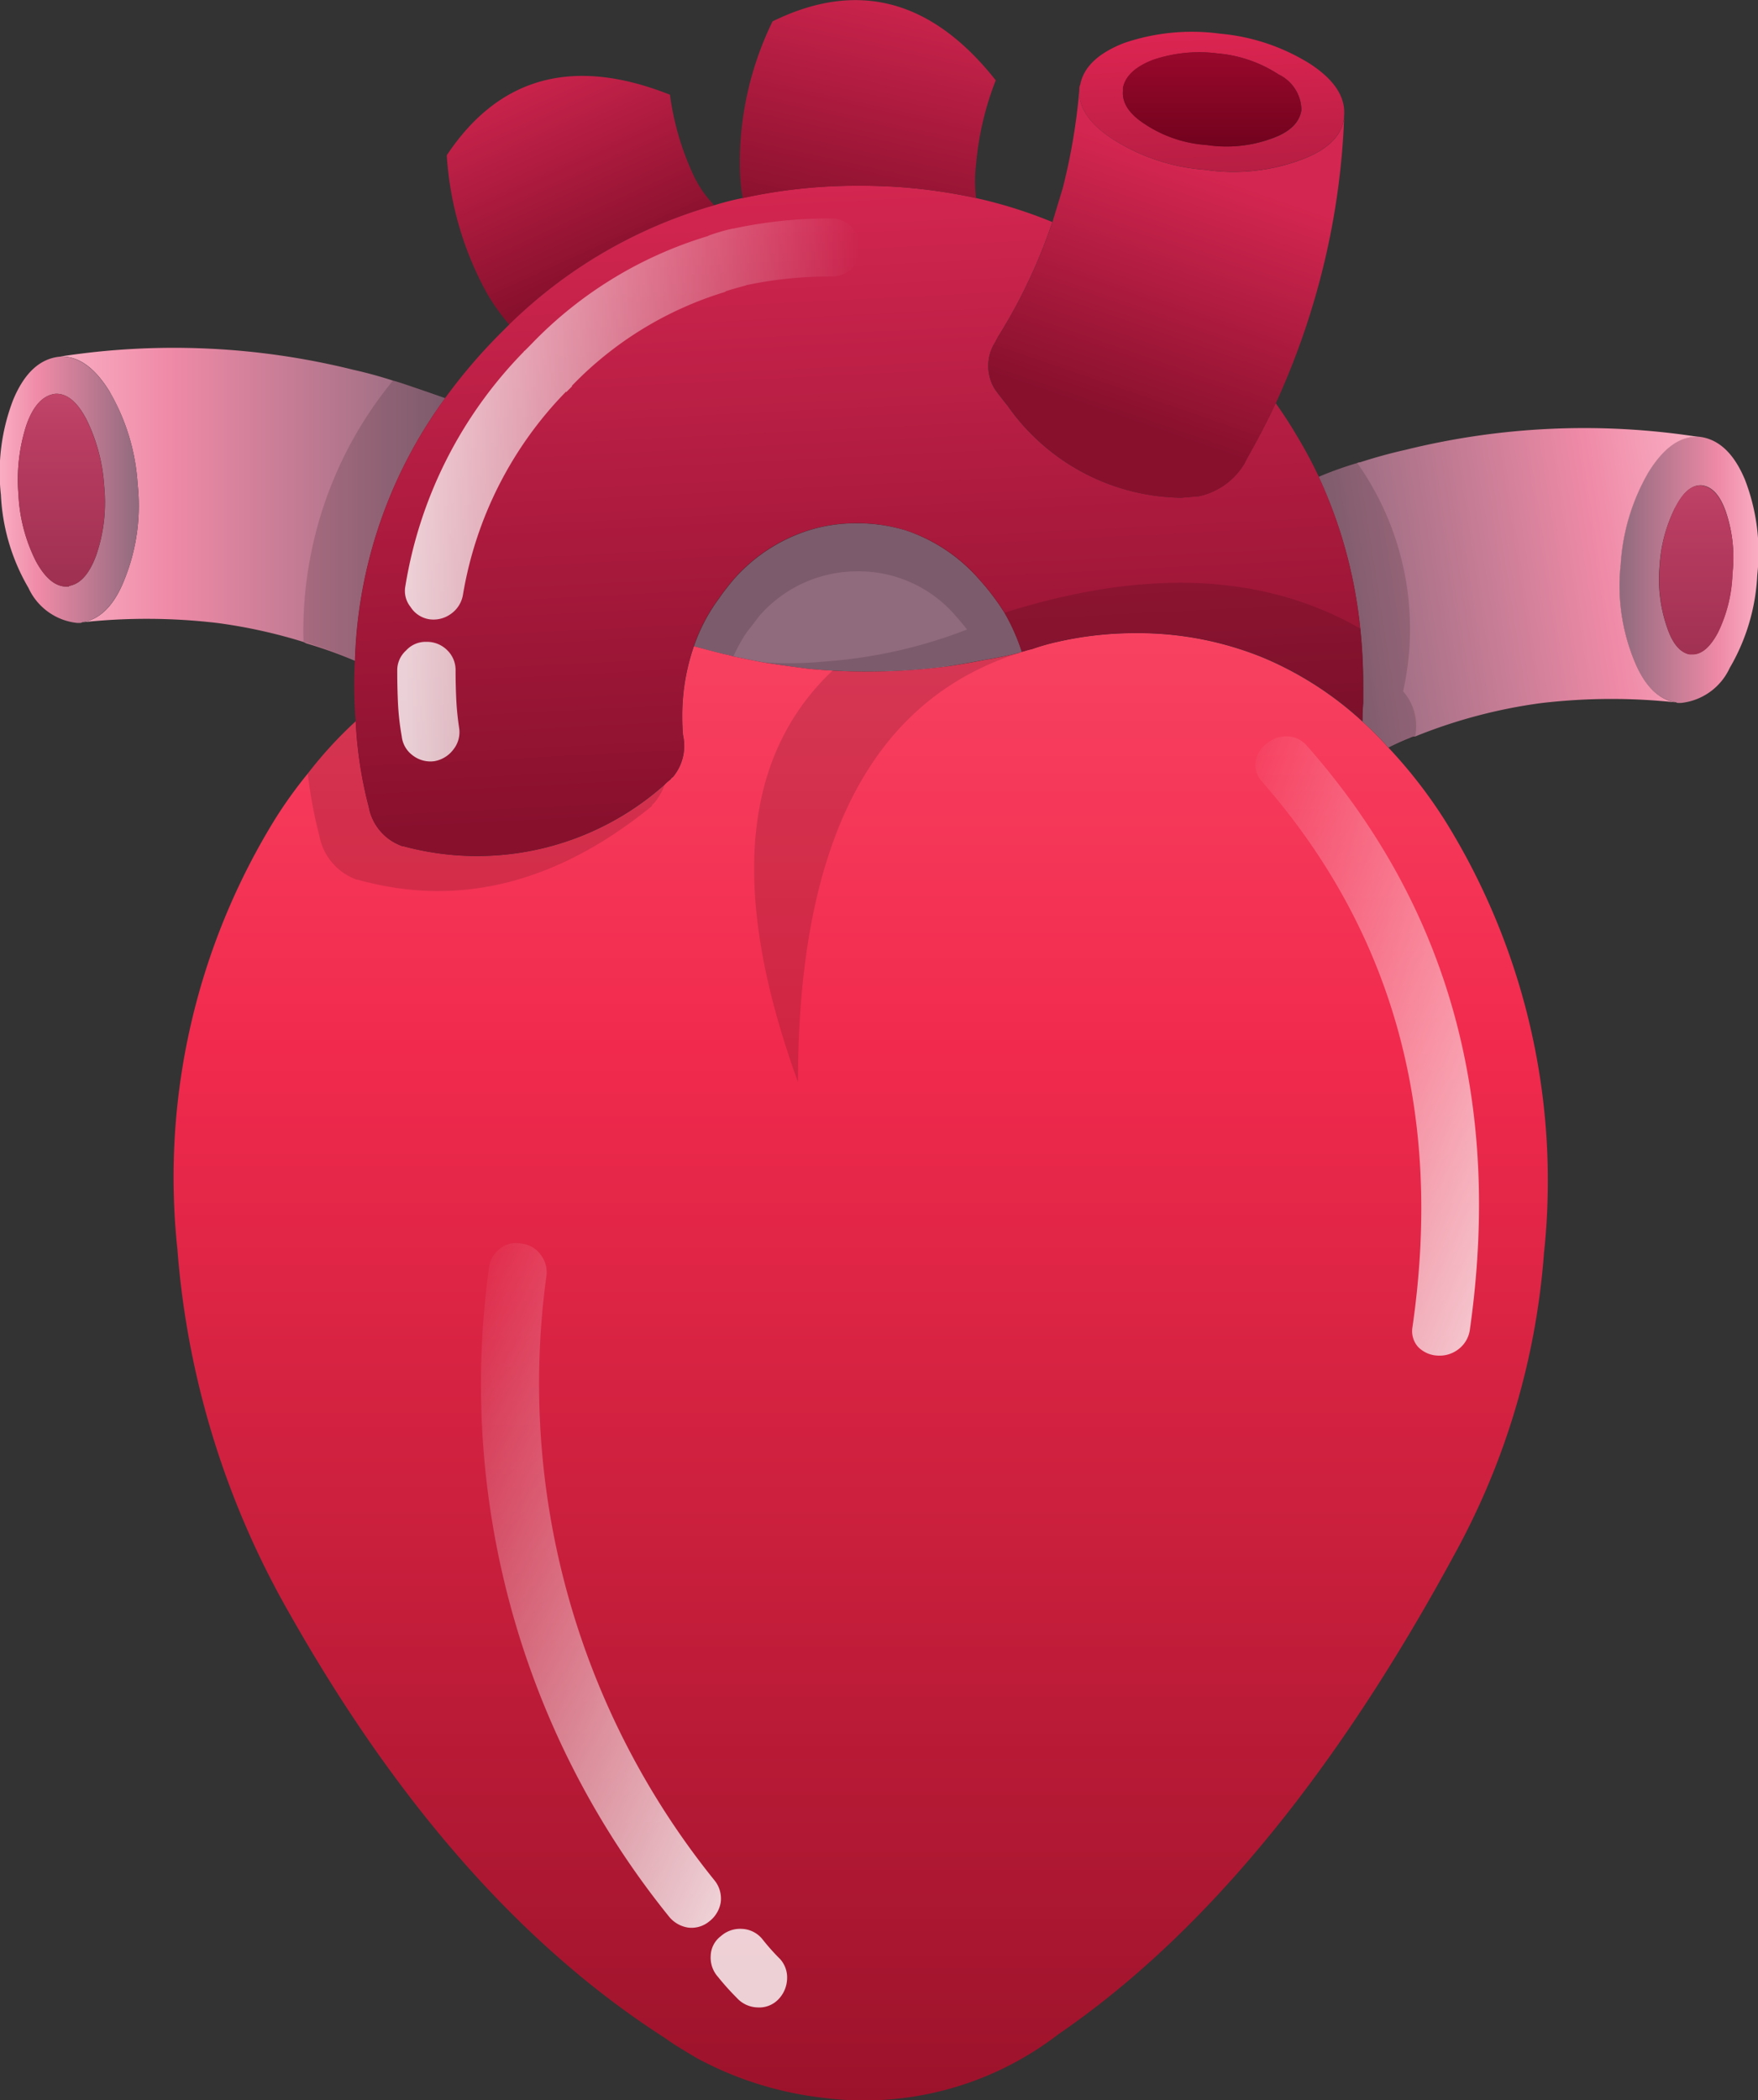 <svg xmlns="http://www.w3.org/2000/svg" xmlns:xlink="http://www.w3.org/1999/xlink" width="46.472" height="55.496" viewBox="0 0 46.472 55.496">
  <rect x="0" y="0" width="46.472" height="55.496" fill="#333333" stroke="none"/>
  <defs>
    <linearGradient id="linear-gradient" x1="0.401" y1="0.483" x2="0" y2="0.483" gradientUnits="objectBoundingBox">
      <stop offset="0" stop-color="#906a7d"/>
      <stop offset="0.714" stop-color="#ef8aa7"/>
      <stop offset="1" stop-color="#faadc3"/>
    </linearGradient>
    <linearGradient id="linear-gradient-2" x1="0.999" y1="0.5" x2="0.001" y2="0.5" xlink:href="#linear-gradient"/>
    <linearGradient id="linear-gradient-3" x1="0.591" y1="1.189" x2="0.591" y2="-0.192" gradientUnits="objectBoundingBox">
      <stop offset="0" stop-color="#982d4d"/>
      <stop offset="0.714" stop-color="#ba3d62"/>
      <stop offset="1" stop-color="#c64e71"/>
    </linearGradient>
    <linearGradient id="linear-gradient-4" x1="0.624" y1="0.803" x2="0.3" y2="0.038" gradientUnits="objectBoundingBox">
      <stop offset="0" stop-color="#88102d"/>
      <stop offset="1" stop-color="#d32650"/>
    </linearGradient>
    <linearGradient id="linear-gradient-5" x1="0.001" y1="0.5" x2="0.999" y2="0.5" xlink:href="#linear-gradient"/>
    <linearGradient id="linear-gradient-6" x1="0.4" y1="1.289" x2="0.4" y2="-0.289" xlink:href="#linear-gradient-3"/>
    <linearGradient id="linear-gradient-7" x1="0.5" y1="1" x2="0.5" gradientUnits="objectBoundingBox">
      <stop offset="0" stop-color="#9b122a"/>
      <stop offset="0.714" stop-color="#f12a4d"/>
      <stop offset="1" stop-color="#f84262"/>
    </linearGradient>
    <linearGradient id="linear-gradient-8" x1="0.033" y1="0.543" x2="1.032" y2="0.413" xlink:href="#linear-gradient"/>
    <linearGradient id="linear-gradient-9" x1="0.513" y1="0.935" x2="0.443" y2="0.004" xlink:href="#linear-gradient-4"/>
    <linearGradient id="linear-gradient-10" x1="0.376" y1="1.142" x2="0.636" y2="0.042" xlink:href="#linear-gradient-4"/>
    <linearGradient id="linear-gradient-11" x1="0.437" y1="0.828" x2="0.623" y2="0.209" xlink:href="#linear-gradient-4"/>
    <linearGradient id="linear-gradient-12" x1="0.546" y1="1.033" x2="0.442" y2="-0.041" gradientUnits="objectBoundingBox">
      <stop offset="0" stop-color="#b61d42"/>
      <stop offset="1" stop-color="#de2552"/>
    </linearGradient>
    <linearGradient id="linear-gradient-13" x1="0.498" y1="1.273" x2="0.498" y2="-0.215" gradientUnits="objectBoundingBox">
      <stop offset="0" stop-color="#67011a"/>
      <stop offset="1" stop-color="#a1092e"/>
    </linearGradient>
    <linearGradient id="linear-gradient-14" x1="0.751" y1="0.888" x2="-0.066" y2="0.025" gradientUnits="objectBoundingBox">
      <stop offset="0" stop-color="#fff" stop-opacity="0.8"/>
      <stop offset="1" stop-color="#fff" stop-opacity="0"/>
    </linearGradient>
    <linearGradient id="linear-gradient-15" x1="0.016" y1="0.368" x2="1" y2="0.368" xlink:href="#linear-gradient-14"/>
    <linearGradient id="linear-gradient-16" x1="0.957" y1="0.991" x2="-0.084" y2="0.028" xlink:href="#linear-gradient-14"/>
  </defs>
  <g id="Cardiac_Arrhythmia" data-name="Cardiac Arrhythmia" transform="translate(0)">
    <g id="Group_2040" data-name="Group 2040" transform="translate(0 0)">
      <g id="Group_2039" data-name="Group 2039">
        <path id="Path_1576" data-name="Path 1576" d="M-51.852-44.4a5.509,5.509,0,0,1,.73,2.422,5.217,5.217,0,0,1-.346,2.518q-.4,1.019-1.115,1.134a15.857,15.857,0,0,1,3.576.019,13.787,13.787,0,0,1,2.268.5l.077.038a11.877,11.877,0,0,1,1.288.461,12.339,12.339,0,0,1,2.384-6.94q-.538-.192-1.057-.365-.173-.058-.327-.1-.538-.173-1.057-.288a19.687,19.687,0,0,0-7.747-.346q.73-.038,1.326.942m22.107,7.247q.5-.077,1-.173.481-.077.942-.192a.078.078,0,0,1,.058-.019,5.346,5.346,0,0,0-.461-1.038,6.127,6.127,0,0,0-.654-.865A4.432,4.432,0,0,0-30.8-40.75a4.358,4.358,0,0,0-1.307-.192,4.173,4.173,0,0,0-1.288.192,4.4,4.4,0,0,0-1.98,1.307q-.211.25-.384.5a4.654,4.654,0,0,0-.654,1.25q.4.115.807.211a1.519,1.519,0,0,1,.231.058q.365.077.769.154.615.1,1.23.173A16.393,16.393,0,0,0-29.745-37.156Z" transform="translate(54.76 54.769)" fill="url(#linear-gradient)"/>
        <path id="Path_1577" data-name="Path 1577" d="M-55.482-45.01q-.788.077-1.23,1.134a5.337,5.337,0,0,0-.327,2.518,5.357,5.357,0,0,0,.73,2.461,1.6,1.6,0,0,0,1.288.923h.077a.147.147,0,0,0,.058-.019q.711-.115,1.115-1.134a5.217,5.217,0,0,0,.346-2.518,5.509,5.509,0,0,0-.73-2.422q-.6-.98-1.326-.942m-.884,1.807q.269-.769.769-.827.461-.019.827.692a4.647,4.647,0,0,1,.461,1.749,4.3,4.3,0,0,1-.211,1.826q-.269.73-.711.807l-.019.019h-.058q-.442,0-.807-.673a4.366,4.366,0,0,1-.461-1.769A4.683,4.683,0,0,1-56.366-43.2Z" transform="translate(57.063 54.434)" fill="url(#linear-gradient-2)"/>
        <path id="Path_1578" data-name="Path 1578" d="M-54.905-42.6q-.5.058-.769.827a4.683,4.683,0,0,0-.211,1.826,4.366,4.366,0,0,0,.461,1.769q.365.673.807.673h.058l.019-.019q.442-.077.711-.807a4.3,4.3,0,0,0,.211-1.826,4.647,4.647,0,0,0-.461-1.749Q-54.444-42.62-54.905-42.6Z" transform="translate(56.371 53.005)" fill="url(#linear-gradient-3)"/>
        <path id="Path_1579" data-name="Path 1579" d="M-26.977-57.468a5.807,5.807,0,0,0,.577.807,12.7,12.7,0,0,1,5.421-3.153,2.927,2.927,0,0,1-.538-.769,7.3,7.3,0,0,1-.634-2.153q-3.825-1.519-5.9,1.6A8.655,8.655,0,0,0-26.977-57.468Z" transform="translate(39.861 65.239)" fill="url(#linear-gradient-4)"/>
        <path id="Path_1580" data-name="Path 1580" d="M50.2-39.815q-.73-.038-1.326.942a5.509,5.509,0,0,0-.73,2.422,5.217,5.217,0,0,0,.346,2.518q.4,1.019,1.115,1.134a.148.148,0,0,0,.058.019h.077a1.6,1.6,0,0,0,1.288-.923,5.357,5.357,0,0,0,.73-2.461,5.337,5.337,0,0,0-.327-2.518q-.442-1.057-1.23-1.134m-.615,1.884q.308-.615.692-.6.423.038.654.711A3.755,3.755,0,0,1,51.1-36.2a3.807,3.807,0,0,1-.384,1.557q-.308.577-.673.577h-.077q-.384-.077-.6-.73a3.877,3.877,0,0,1-.192-1.6A3.971,3.971,0,0,1,49.581-37.931Z" transform="translate(-5.305 51.354)" fill="url(#linear-gradient-5)"/>
        <path id="Path_1581" data-name="Path 1581" d="M51.8-36.65q-.384-.019-.692.6a3.972,3.972,0,0,0-.4,1.538,3.877,3.877,0,0,0,.192,1.6q.211.654.6.73h.077q.365,0,.673-.577a3.806,3.806,0,0,0,.384-1.557,3.755,3.755,0,0,0-.173-1.615Q52.226-36.611,51.8-36.65Z" transform="translate(-6.835 49.476)" fill="url(#linear-gradient-6)"/>
        <path id="Path_1582" data-name="Path 1582" d="M-24.31-26.35q-.5.1-1,.173a16.394,16.394,0,0,1-3.633.058q-.615-.077-1.23-.173-.4-.077-.769-.154a1.519,1.519,0,0,0-.231-.058q-.4-.1-.807-.211a5.586,5.586,0,0,0-.308,1.884q0,.231.019.461a1.283,1.283,0,0,1-.269,1.115.126.126,0,0,0-.058.058,1.443,1.443,0,0,0-.154.135,7.452,7.452,0,0,1-6.9,1.634.171.171,0,0,1-.077-.019,1.354,1.354,0,0,1-.846-1.019,11.014,11.014,0,0,1-.346-2.268,10.992,10.992,0,0,0-1.269,1.384,11.965,11.965,0,0,0-.846,1.173,18.015,18.015,0,0,0-2.6,11.4,22.851,22.851,0,0,0,2.98,9.65q4.287,7.574,9.881,11.169l.25.173q.308.192.634.384A9.218,9.218,0,0,0-28.6,11.635,8.409,8.409,0,0,0-22.35,9.963q5.729-3.922,10.477-12.687a19.515,19.515,0,0,0,2.364-7.958,18.015,18.015,0,0,0-2.6-11.4,12.791,12.791,0,0,0-1.519-1.961,8.806,8.806,0,0,0-.692-.692,9.054,9.054,0,0,0-2.6-1.672,8.745,8.745,0,0,0-3.383-.654,9.2,9.2,0,0,0-2.076.231,5.8,5.8,0,0,0-.673.192,1.777,1.777,0,0,0-.211.058.148.148,0,0,0-.058.019.078.078,0,0,0-.058.019Q-23.83-26.427-24.31-26.35Z" transform="translate(50.324 43.79)" fill="url(#linear-gradient-7)"/>
        <path id="Path_1583" data-name="Path 1583" d="M30.861-39.8q-.6.135-1.192.327a.171.171,0,0,0-.077.019,9.645,9.645,0,0,0-1.019.365,12.6,12.6,0,0,1,.6,1.557,12.687,12.687,0,0,1,.5,2.461,14.131,14.131,0,0,1,.077,1.48v.481q-.019.231-.019.481a8.809,8.809,0,0,1,.692.692q.269-.135.557-.25a.744.744,0,0,1,.1-.038h.038a13.716,13.716,0,0,1,3.326-.884,15.858,15.858,0,0,1,3.576-.019q-.711-.115-1.115-1.134a5.217,5.217,0,0,1-.346-2.518,5.509,5.509,0,0,1,.73-2.422q.6-.98,1.326-.942A19.687,19.687,0,0,0,30.861-39.8Z" transform="translate(6.284 51.688)" fill="url(#linear-gradient-8)"/>
        <path id="Path_1584" data-name="Path 1584" d="M-15.6-55.146a12.3,12.3,0,0,0-2.018-.634,14.319,14.319,0,0,0-3.095-.327,14.056,14.056,0,0,0-3.076.327,7.135,7.135,0,0,0-.75.192,12.7,12.7,0,0,0-5.421,3.153l-.192.192a14.483,14.483,0,0,0-1.5,1.749,12.339,12.339,0,0,0-2.384,6.94q-.019.308-.019.634,0,.481.038.961a11.015,11.015,0,0,0,.346,2.268,1.354,1.354,0,0,0,.846,1.019.171.171,0,0,0,.077.019,7.452,7.452,0,0,0,6.9-1.634,1.443,1.443,0,0,1,.154-.135.126.126,0,0,1,.058-.058,1.283,1.283,0,0,0,.269-1.115q-.019-.231-.019-.461a5.586,5.586,0,0,1,.308-1.884,4.654,4.654,0,0,1,.654-1.25q.173-.25.384-.5a4.4,4.4,0,0,1,1.98-1.307,4.173,4.173,0,0,1,1.288-.192,4.358,4.358,0,0,1,1.307.192,4.432,4.432,0,0,1,1.942,1.307,6.128,6.128,0,0,1,.654.865,5.347,5.347,0,0,1,.461,1.038.148.148,0,0,1,.058-.019,1.777,1.777,0,0,1,.211-.058,5.8,5.8,0,0,1,.673-.192,9.2,9.2,0,0,1,2.076-.231A8.745,8.745,0,0,1-10-43.631a9.054,9.054,0,0,1,2.6,1.672q0-.25.019-.481v-.481a14.131,14.131,0,0,0-.077-1.48,12.687,12.687,0,0,0-.5-2.461,12.6,12.6,0,0,0-.6-1.557,11.592,11.592,0,0,0-.6-1.115q-.25-.423-.538-.827-.308.654-.673,1.307-.077.135-.154.288a1.859,1.859,0,0,1-1.211.865h-.019l-.442.038A5.7,5.7,0,0,1-16.789-50.3q-.173-.211-.327-.423a1.165,1.165,0,0,1,.019-1.269v-.019l.019-.019.038-.077A14.326,14.326,0,0,0-15.6-55.146Z" transform="translate(43.418 61.013)" fill="url(#linear-gradient-9)"/>
        <path id="Path_1585" data-name="Path 1585" d="M-2.775-62.928a3.553,3.553,0,0,1,0-.9,7.961,7.961,0,0,1,.519-2.211q-2.537-3.21-5.9-1.557a8.512,8.512,0,0,0-.865,3.787,5.152,5.152,0,0,0,.077.884,14.057,14.057,0,0,1,3.076-.327A14.32,14.32,0,0,1-2.775-62.928Z" transform="translate(28.578 68.161)" fill="url(#linear-gradient-10)"/>
        <path id="Path_1586" data-name="Path 1586" d="M10.411-61.034q-.923-.6-.884-1.307a15.91,15.91,0,0,1-.442,2.614l-.269.884a14.326,14.326,0,0,1-1.442,3.037l-.038.077-.019.019v.019A1.165,1.165,0,0,0,7.3-54.421q.154.211.327.423a5.7,5.7,0,0,0,4.594,2.441l.442-.038h.019a1.859,1.859,0,0,0,1.211-.865q.077-.154.154-.288.365-.654.673-1.307a20.112,20.112,0,0,0,1.307-3.825,19.741,19.741,0,0,0,.5-3.71q-.1.73-1.173,1.115a5.116,5.116,0,0,1-2.518.25A5.215,5.215,0,0,1,10.411-61.034Z" transform="translate(19.005 64.71)" fill="url(#linear-gradient-11)"/>
        <path id="Path_1587" data-name="Path 1587" d="M13.033-64.617v.058q-.038.711.884,1.307a5.215,5.215,0,0,0,2.422.807,5.116,5.116,0,0,0,2.518-.25q1.077-.384,1.173-1.115v-.038q.077-.75-.884-1.384a5.383,5.383,0,0,0-2.4-.807,5.539,5.539,0,0,0-2.537.25q-1.019.4-1.153,1.1a.171.171,0,0,0-.019.077m1.153,0q.1-.461.788-.73a3.8,3.8,0,0,1,1.711-.173,3.5,3.5,0,0,1,1.615.557,1.054,1.054,0,0,1,.6.923v.019q-.077.5-.788.75A3.47,3.47,0,0,1,16.4-63.1a3.351,3.351,0,0,1-1.615-.538q-.634-.4-.6-.884v-.1Z" transform="translate(15.499 66.928)" fill="url(#linear-gradient-12)"/>
        <path id="Path_1588" data-name="Path 1588" d="M16.654-64.566q-.692.269-.788.73v.1q-.038.481.6.884a3.351,3.351,0,0,0,1.615.538,3.47,3.47,0,0,0,1.711-.173q.711-.25.788-.75v-.019a1.054,1.054,0,0,0-.6-.923,3.5,3.5,0,0,0-1.615-.557A3.8,3.8,0,0,0,16.654-64.566Z" transform="translate(13.82 66.147)" fill="url(#linear-gradient-13)"/>
      </g>
    </g>
    <g id="Group_2042" data-name="Group 2042" transform="translate(8.012 10.058)">
      <g id="Group_2041" data-name="Group 2041" transform="translate(0 0)">
        <path id="Path_1589" data-name="Path 1589" d="M-34.794-31.166a1.354,1.354,0,0,1-.846-1.019,11.015,11.015,0,0,1-.346-2.268,10.993,10.993,0,0,0-1.269,1.384,11.755,11.755,0,0,0,.308,1.653,1.524,1.524,0,0,0,.942,1.134.171.171,0,0,0,.077.019q4,1.115,7.766-1.942a.124.124,0,0,1,.058-.077,1.637,1.637,0,0,0,.288-.5,7.452,7.452,0,0,1-6.9,1.634.171.171,0,0,1-.077-.019m-1.211-4.883a12.339,12.339,0,0,1,2.384-6.94q-.692-.269-1.384-.461a10.418,10.418,0,0,0-2.364,6.9,13.411,13.411,0,0,1,1.365.5m26.49-5.229a9.645,9.645,0,0,0-1.019.365,12.6,12.6,0,0,1,.6,1.557,13.089,13.089,0,0,1,.5,2.461q-3.806-2.191-9.4-.423a6.127,6.127,0,0,0-.654-.865,4.212,4.212,0,0,0-3.249-1.5,4.269,4.269,0,0,0-3.268,1.5q-.211.25-.384.5a4.654,4.654,0,0,0-.654,1.25q.4.115.807.211a1.52,1.52,0,0,1,.231.058,4.065,4.065,0,0,1,.365-.654q.154-.192.308-.4a3.433,3.433,0,0,1,2.614-1.192,3.374,3.374,0,0,1,2.6,1.192q.154.173.288.346a12.937,12.937,0,0,1-3.768.846,9.923,9.923,0,0,1-1.634.019q.615.1,1.23.173a16.538,16.538,0,0,0,4.633-.231q.481-.077.942-.192a.078.078,0,0,1,.058-.019.078.078,0,0,1,.058-.019,1.779,1.779,0,0,1,.211-.058,5.8,5.8,0,0,1,.673-.192,9.2,9.2,0,0,1,2.076-.231,8.745,8.745,0,0,1,3.383.654,9.054,9.054,0,0,1,2.6,1.672,8.808,8.808,0,0,1,.692.692q.346-.154.692-.288A1.383,1.383,0,0,0-8.3-35.241,7.575,7.575,0,0,0-9.516-41.278Z" transform="translate(37.379 43.45)" fill="rgba(0,0,0,0.14)"/>
      </g>
    </g>
    <g id="Group_2044" data-name="Group 2044" transform="translate(19.935 17.248)">
      <g id="Group_2043" data-name="Group 2043" transform="translate(0)">
        <path id="Path_1590" data-name="Path 1590" d="M-1.066-25.786q-.461.115-.942.192-.5.1-1,.173a15.654,15.654,0,0,1-3,.1Q-9.64-21.9-6.929-14.445-6.929-23.933-1.066-25.786Z" transform="translate(8.088 25.786)" fill="rgba(0,0,0,0.14)"/>
      </g>
    </g>
    <g id="Group_2047" data-name="Group 2047" transform="translate(12.702 32.844)">
      <g id="Group_2046" data-name="Group 2046" transform="translate(0 0)">
        <g id="Group_2045" data-name="Group 2045">
          <path id="Path_1591" data-name="Path 1591" d="M-2.031-5.87a5.814,5.814,0,0,1-.461-.519.734.734,0,0,0-.538-.269.763.763,0,0,0-.557.192.674.674,0,0,0-.269.519.763.763,0,0,0,.192.557,6.765,6.765,0,0,0,.5.557.763.763,0,0,0,.538.25.7.7,0,0,0,.538-.192.813.813,0,0,0,.25-.538.728.728,0,0,0-.192-.557m-7.4-18.762a.736.736,0,0,0-.288.519A22.385,22.385,0,0,0-4.972-7a.807.807,0,0,0,.519.308A.733.733,0,0,0-3.9-6.851a.8.8,0,0,0,.308-.5.764.764,0,0,0-.154-.577A20.9,20.9,0,0,1-8.2-23.9a.764.764,0,0,0-.154-.577.721.721,0,0,0-.5-.288A.7.7,0,0,0-9.432-24.632Z" transform="translate(9.941 24.78)" fill="url(#linear-gradient-14)"/>
        </g>
      </g>
    </g>
    <g id="Group_2050" data-name="Group 2050" transform="translate(10.501 5.771)">
      <g id="Group_2049" data-name="Group 2049" transform="translate(0 0)">
        <g id="Group_2048" data-name="Group 2048">
          <path id="Path_1592" data-name="Path 1592" d="M-14.25-6.428a.7.7,0,0,0-.538.231.7.7,0,0,0-.231.538q0,.423.019.846a6.907,6.907,0,0,0,.1.884.721.721,0,0,0,.288.5.764.764,0,0,0,.577.154.8.8,0,0,0,.5-.308.733.733,0,0,0,.154-.557q-.058-.384-.077-.75-.019-.384-.019-.769a.729.729,0,0,0-.211-.538.759.759,0,0,0-.557-.231M-3-17.385a.76.76,0,0,0-.557-.231,12.025,12.025,0,0,0-2.576.269h-.019a4.867,4.867,0,0,0-.654.192h.019a10.774,10.774,0,0,0-4.71,2.884l-.154.154a.017.017,0,0,0-.019.019,11.469,11.469,0,0,0-3.133,6.19.673.673,0,0,0,.135.557.715.715,0,0,0,.5.327.778.778,0,0,0,.557-.135.772.772,0,0,0,.327-.5,10.041,10.041,0,0,1,2.73-5.383v.019l.154-.154v-.019a9.425,9.425,0,0,1,4.056-2.48.017.017,0,0,1,.019-.019q.25-.077.538-.154h-.019a10.533,10.533,0,0,1,2.249-.231A.8.8,0,0,0-3-16.29a.8.8,0,0,0,.211-.557A.729.729,0,0,0-3-17.385Z" transform="translate(15.019 17.616)" fill="url(#linear-gradient-15)"/>
        </g>
      </g>
    </g>
    <g id="Group_2053" data-name="Group 2053" transform="translate(33.188 19.456)">
      <g id="Group_2052" data-name="Group 2052">
        <g id="Group_2051" data-name="Group 2051">
          <path id="Path_1593" data-name="Path 1593" d="M25.338-20.36a.7.7,0,0,1,.5.252q5.6,6.357,4.3,15.446a.779.779,0,0,1-.3.495A.814.814,0,0,1,29.285-4a.764.764,0,0,1-.512-.228.626.626,0,0,1-.15-.518q1.23-8.486-3.991-14.436a.626.626,0,0,1-.15-.518.7.7,0,0,1,.291-.47A.782.782,0,0,1,25.338-20.36Z" transform="translate(-24.474 20.362)" fill="url(#linear-gradient-16)"/>
        </g>
      </g>
    </g>
  </g>
</svg>
